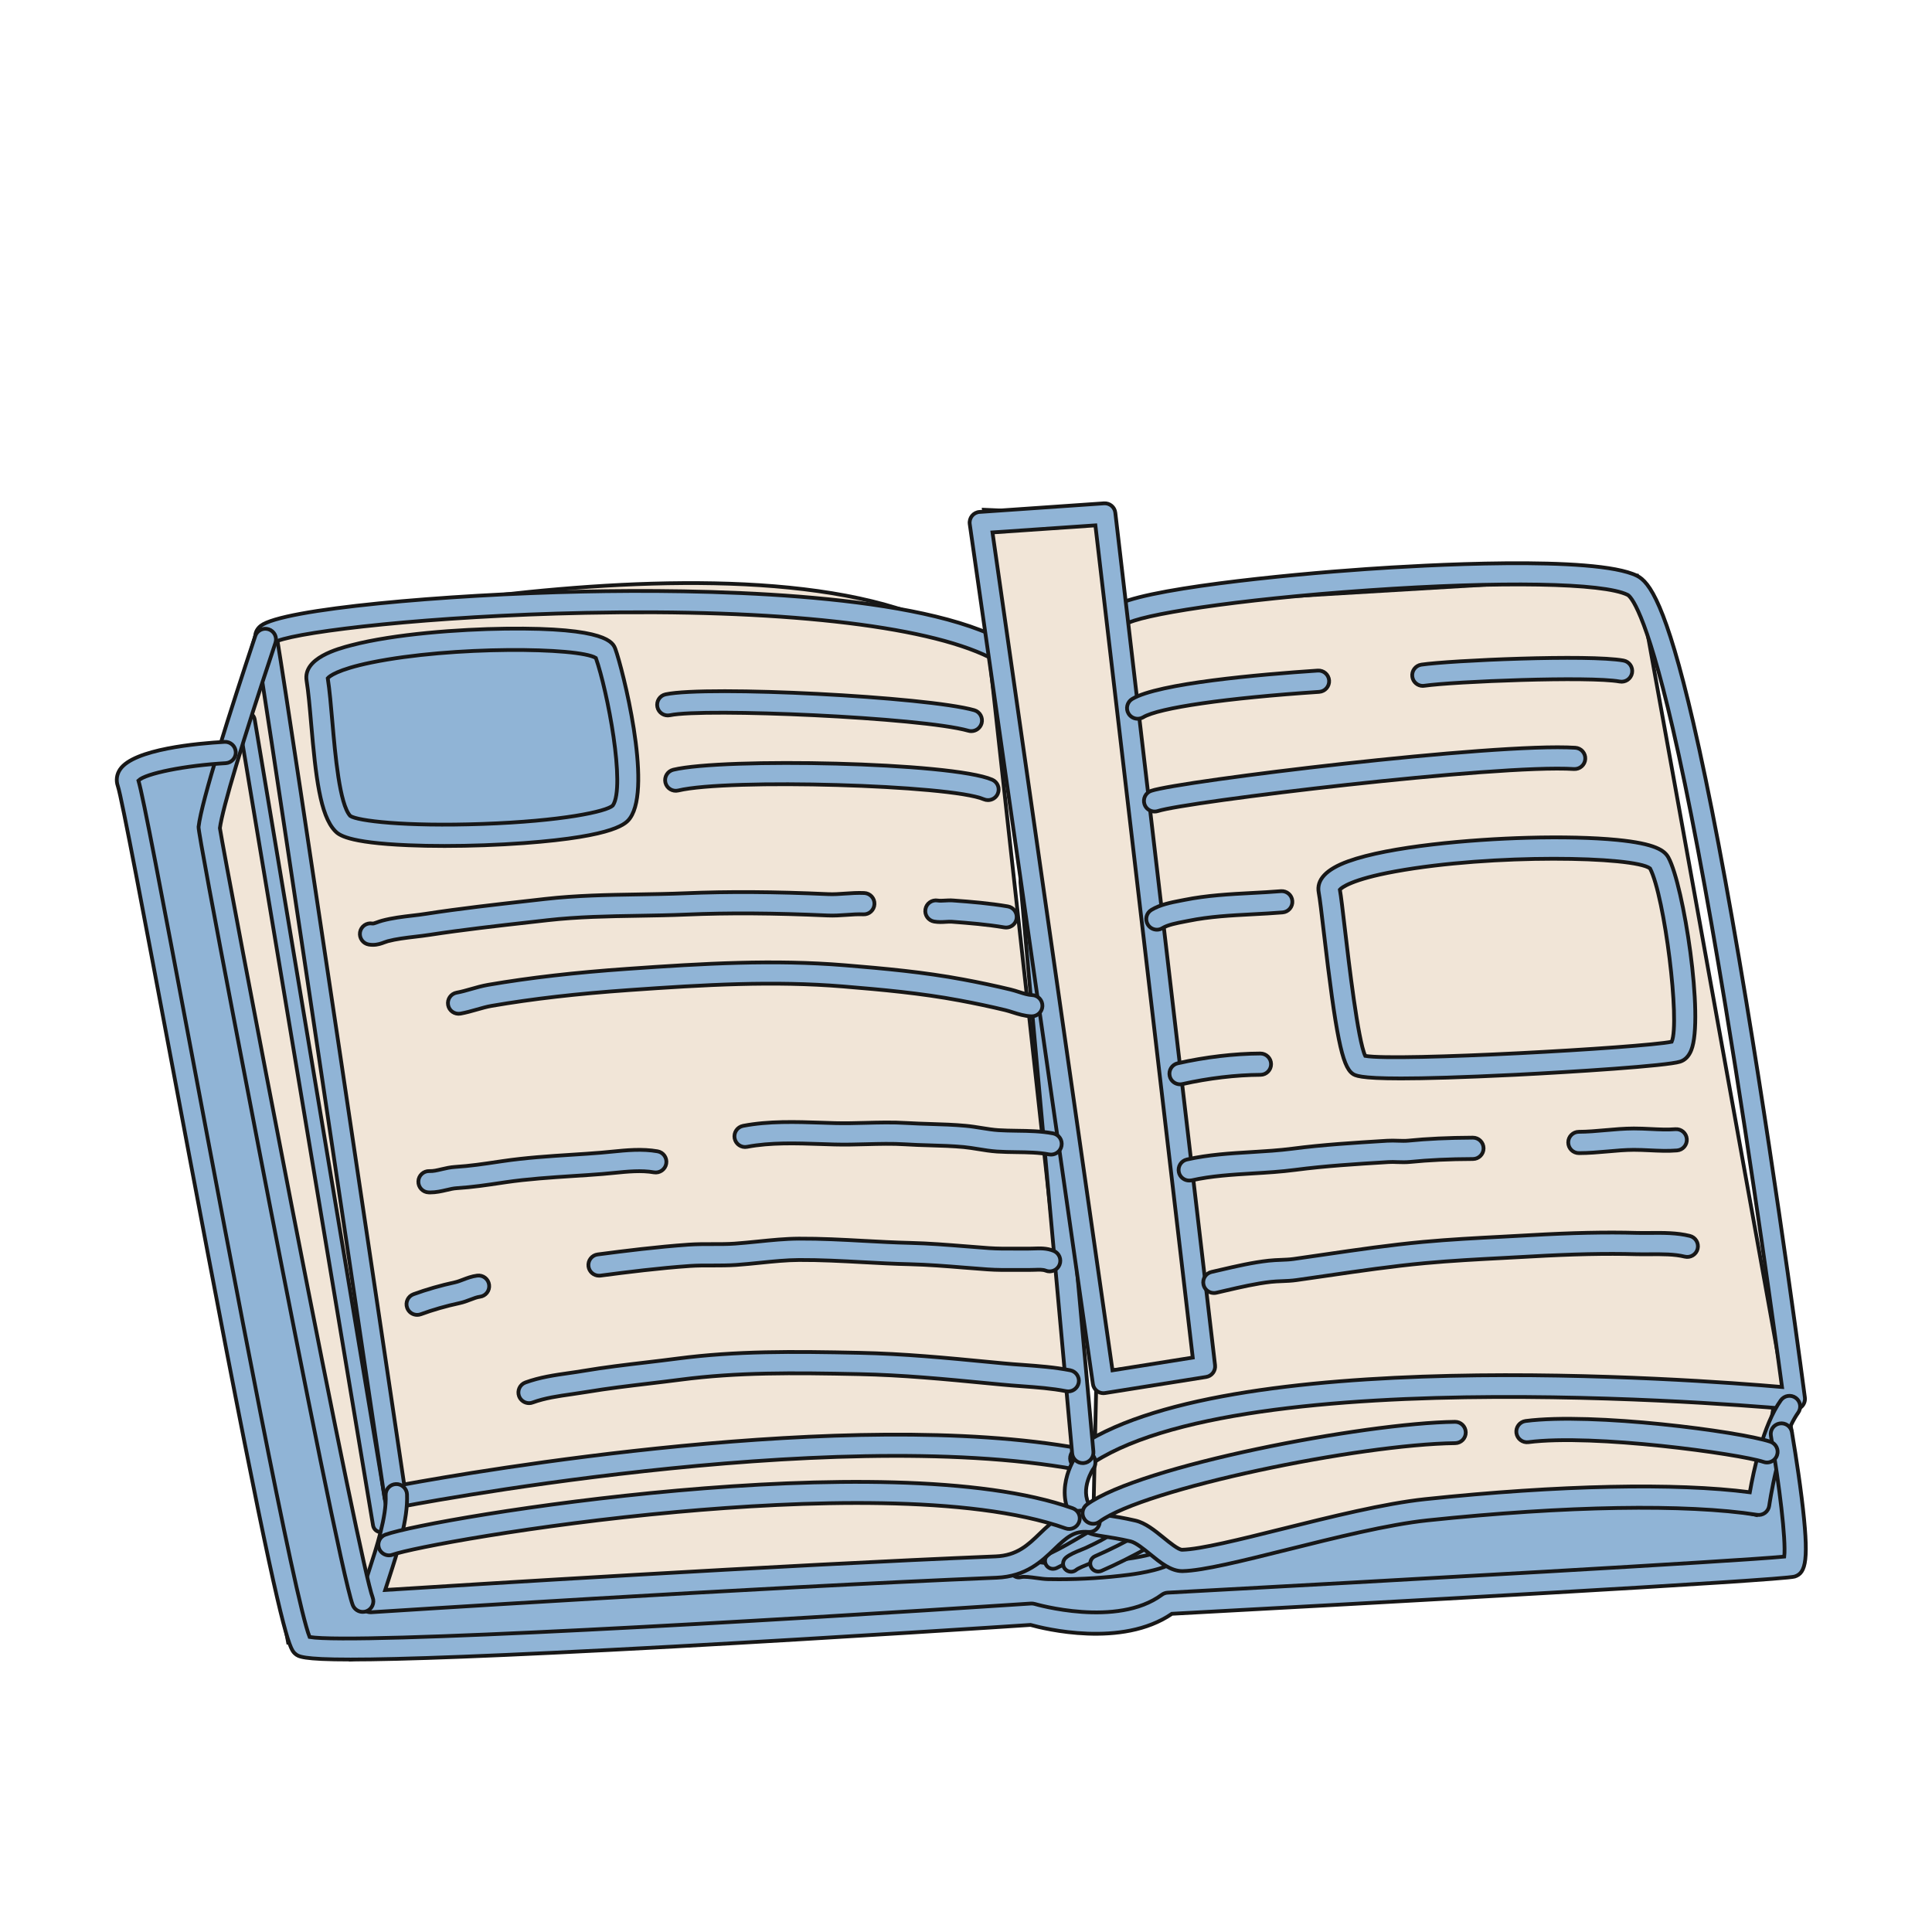 <?xml version="1.0" encoding="utf-8"?>
<!-- Generator: Adobe Illustrator 25.0.1, SVG Export Plug-In . SVG Version: 6.00 Build 0)  -->
<svg version="1.1" id="Layer_1" xmlns="http://www.w3.org/2000/svg" xmlns:xlink="http://www.w3.org/1999/xlink" x="0px" y="0px"
	 viewBox="0 0 512 512" style="enable-background:new 0 0 512 512;" xml:space="preserve">
<style type="text/css">
	.st0{fill:#F1E5D7;stroke:#171717;stroke-miterlimit:100;}
	.st1{fill:none;stroke:#171717;stroke-miterlimit:100;}
	.st2{fill:#90B4D6;stroke:#171717;stroke-miterlimit:100;}
	.st3{fill:#E1EAF1;}
	.st4{fill:#8FB3D5;}
	.st5{fill:#FEF4CC;}
	.st6{fill:#EFE3D5;}
	.st7{fill:#67C2D7;}
	.st8{fill:#90B4D6;}
	.st9{fill:#FFFFFF;}
	.st10{fill:#283033;}
	.st11{fill:#020203;}
	.st12{fill:#8CD2EF;}
	.st13{fill:#FBD2BC;}
	.st14{fill:#F8BD9D;}
	.st15{fill:#B5D1E3;}
	.st16{fill:#6FC9ED;}
	.st17{fill:#F8BD9C;}
	.st18{fill:#F18C9E;}
	.st19{opacity:0.6;fill:#FFFFFF;enable-background:new    ;}
	.st20{fill:#EEECED;}
	.st21{fill:#F8F6F7;}
	.st22{fill:#E3E0E3;}
	.st23{fill:#D5CFD4;}
	.st24{fill:#CFEBF8;}
	.st25{fill:#ACDDF2;}
</style>
<g>
	<path class="st0" d="M287.43,402.66l-23.31,15.44l-171.2,21.69L52.63,219.14l15.02-50.58c0,0,149.95-35.07,194.59,5.65
		L287.43,402.66z"/>
	<polygon class="st0" points="295.05,160.81 289.71,403.82 309.42,422.05 472.83,412.5 474.86,379.53 433.84,152.57 	"/>
	<g>
		<path class="st0" d="M293.75,363.22l-33-228.13l32.52,1.43l26.3,224.3L293.75,363.22z"/>
		<path class="st2" d="M57.63,198.44l-24.57,5.73l43.3,231.14l124.48-3.01l71.65-6.13c0,0,17.22,13.08,35.12-0.93l166.28-11.02
			l-4.28-39.03l-4.24,26.26c0,0-29.28-7.54-80.4-1.27c-28.73,3.53-69.45,17.19-74.45,11.92c-1.75-1.85-22.79-8.57-22.79-8.57
			s-13.04,8.8-20.31,10.97c-7.27,2.18-38.16-0.1-63.1,1.13c-48.51,2.4-107.4,9.3-107.4,9.3L55.04,218.05L57.63,198.44z"/>
		<path class="st2" d="M85.53,179.45l5.73,40.67c0,0,62.74,5.25,73.06-5.34c10.32-10.59-4.16-41.41-4.16-41.41
			S114.53,165.18,85.53,179.45z"/>
		<g>
			<path class="st2" d="M100.95,406.03c-1.02,0-1.91-0.73-2.09-1.77L63.31,191.31c-0.19-1.15,0.59-2.25,1.74-2.44
				c1.16-0.19,2.25,0.59,2.44,1.74l35.56,212.95c0.19,1.15-0.59,2.25-1.74,2.44C101.19,406.02,101.07,406.03,100.95,406.03z"/>
		</g>
		<g>
			<path class="st2" d="M275.13,415.43c-0.84,0-1.64-0.5-1.97-1.33c-0.44-1.09,0.09-2.32,1.18-2.76c0.29-0.12,0.57-0.33,0.93-0.61
				c0.43-0.33,0.96-0.75,1.66-1.08c0.85-0.41,1.69-0.8,2.53-1.19c1.73-0.8,3.37-1.56,5.05-2.49c0.37-0.21,0.74-0.42,1.11-0.64
				c1.62-0.96,3.45-2.05,5.78-2.14c1.18-0.05,2.16,0.86,2.2,2.03c0.05,1.17-0.86,2.16-2.03,2.2c-1.27,0.05-2.44,0.75-3.79,1.55
				c-0.41,0.24-0.81,0.48-1.23,0.71c-1.81,1-3.59,1.82-5.32,2.62c-0.82,0.38-1.64,0.76-2.48,1.16c-0.3,0.14-0.56,0.35-0.89,0.61
				c-0.49,0.38-1.11,0.86-1.95,1.2C275.66,415.38,275.39,415.43,275.13,415.43z"/>
		</g>
		<g>
			<path class="st2" d="M280.65,418.52c-0.98,0-1.96-0.01-2.93-0.03c-0.95-0.02-1.98-0.16-3.07-0.31c-1.51-0.2-3.22-0.44-4.14-0.21
				c-1.14,0.28-2.29-0.4-2.57-1.54c-0.29-1.13,0.4-2.29,1.54-2.57c1.72-0.43,3.77-0.15,5.75,0.12c0.97,0.13,1.88,0.26,2.58,0.27
				c6.89,0.14,13.9-0.24,20.84-1.13c4.48-0.59,9.13-1.79,9.93-2.58c0.79-0.87,2.12-0.93,2.99-0.14c0.87,0.79,0.93,2.13,0.14,3
				c-2.13,2.35-9.46,3.54-12.52,3.93C293.01,418.12,286.79,418.52,280.65,418.52z"/>
		</g>
		<g>
			<path class="st2" d="M279.05,415.76c-0.79,0-1.55-0.45-1.91-1.21c-0.5-1.06-0.05-2.32,1.01-2.82c3.02-1.44,5.81-3.08,8.75-4.81
				c1.98-1.16,4.02-2.37,6.13-3.49c1.03-0.55,2.32-0.16,2.87,0.87c0.55,1.03,0.16,2.32-0.87,2.87c-2.03,1.08-4.03,2.26-5.97,3.41
				c-2.9,1.71-5.9,3.47-9.09,4.99C279.66,415.7,279.35,415.76,279.05,415.76z"/>
		</g>
		<g>
			<path class="st2" d="M283.84,416.53c-0.59,0-1.18-0.25-1.6-0.73c-0.77-0.88-0.67-2.22,0.22-2.99c0.96-0.83,2.56-1.5,4.38-2.23
				c0.41-0.16,0.76-0.3,0.98-0.41c3.27-1.53,6.71-3.23,9.6-5.72c0.89-0.76,2.22-0.66,2.99,0.22c0.76,0.89,0.66,2.23-0.22,2.99
				c-3.3,2.84-7.19,4.77-10.57,6.35c-0.27,0.13-0.7,0.3-1.21,0.51c-0.87,0.35-2.68,1.07-3.18,1.5
				C284.82,416.36,284.33,416.53,283.84,416.53z"/>
		</g>
		<g>
			<path class="st2" d="M291.04,416.47c-0.82,0-1.6-0.48-1.94-1.27c-0.47-1.07,0.02-2.32,1.1-2.79c3.93-1.71,7.87-3.69,12.05-6.04
				c1.02-0.57,2.31-0.21,2.89,0.81c0.57,1.02,0.21,2.31-0.81,2.89c-4.3,2.42-8.37,4.46-12.44,6.23
				C291.61,416.41,291.32,416.47,291.04,416.47z"/>
		</g>
		<g>
			<path class="st2" d="M104.74,399.53c-0.58,0-1.15-0.18-1.63-0.52c-0.63-0.44-1.05-1.13-1.17-1.89
				C90.58,320.54,68.8,174.38,67.71,169.35c-0.28-1.29,0.24-2.61,1.41-3.51c5.74-4.47,48.8-8.3,85.42-9.07
				c30.55-0.64,85.51,0.1,110.22,12.38c1.4,0.69,1.97,2.39,1.27,3.79c-0.69,1.4-2.39,1.97-3.79,1.27
				c-17.19-8.54-56.2-12.85-107.04-11.8c-41.5,0.85-74.82,4.85-81.66,7.44c3.35,20.07,29.69,197.44,33.57,223.54
				c18.25-3.36,117.83-20.63,179.08-9.53c1.54,0.28,2.56,1.75,2.28,3.28c-0.28,1.54-1.75,2.56-3.28,2.28
				c-66.23-12-178.76,9.84-179.89,10.06C105.1,399.51,104.92,399.53,104.74,399.53z"/>
		</g>
		<g>
			<path class="st2" d="M286.42,389.29c-0.87,0-1.74-0.41-2.29-1.17c-0.92-1.26-0.63-3.03,0.63-3.95
				c38.63-28.01,164.2-18.62,187.49-16.6c-1.67-12.52-7.67-56.67-15-101.07c-5.06-30.62-9.75-55.36-13.96-73.53
				c-7.28-31.47-11.24-34.96-11.96-35.33c-6.44-3.18-33.41-3.65-68.72-1.2c-35.64,2.47-60.72,6.53-64.37,9.03
				c-1.29,0.88-3.05,0.55-3.93-0.73s-0.55-3.05,0.73-3.93c6.87-4.7,45.46-8.51,67.17-10.01c13.99-0.97,60.51-3.71,71.61,1.78
				c3.29,1.62,7.64,7.51,14.91,38.89c4.23,18.26,8.96,43.13,14.05,73.92c8.66,52.36,15.46,104.44,15.53,104.96
				c0.11,0.85-0.17,1.71-0.77,2.33c-0.6,0.62-1.44,0.94-2.3,0.85c-1.47-0.14-147.14-13.78-187.16,15.23
				C287.58,389.11,287,389.29,286.42,389.29z"/>
		</g>
		<g>
			<path class="st2" d="M313.28,416.36c-3,0-5.79-2.27-8.49-4.47c-1.78-1.45-3.8-3.09-5.17-3.41c-3.01-0.69-5.12-1.01-6.82-1.27
				c-2.81-0.43-4.66-0.71-6.38-2.28c-7.82-7.1-2.81-17.05-1.15-19.14c0.93-1.16,2.63-1.44,3.85-0.59c1.22,0.85,1.53,2.6,0.76,3.88
				c-0.08,0.14-0.18,0.27-0.28,0.39c-0.72,1.18-3.98,7.1,0.62,11.28c0.43,0.39,1.19,0.53,3.43,0.87c1.7,0.26,4.03,0.61,7.24,1.35
				c2.65,0.61,5.1,2.61,7.47,4.53c1.57,1.28,3.93,3.2,4.91,3.2c4.84-0.11,15.38-2.74,26.53-5.52c12.73-3.17,27.16-6.76,37.89-7.89
				c35.43-3.73,66.51-4.38,86.03-1.83c0.97-5.54,3.54-17.84,8.22-24.37c0.91-1.27,2.67-1.56,3.94-0.65
				c1.27,0.91,1.56,2.67,0.65,3.94c-5.21,7.28-7.64,24.49-7.67,24.66c-0.1,0.75-0.51,1.43-1.11,1.88c-0.61,0.45-1.37,0.64-2.12,0.52
				c-18.81-2.93-50.64-2.39-87.35,1.47c-10.34,1.09-24.56,4.63-37.11,7.76c-11.97,2.98-22.3,5.56-27.75,5.69
				C313.37,416.36,313.33,416.36,313.28,416.36z"/>
		</g>
		<g>
			<path class="st2" d="M98.22,427.26c-0.84,0-1.64-0.37-2.18-1.03c-0.58-0.7-0.79-1.64-0.55-2.51c0.55-2.1,1.36-4.59,2.22-7.23
				c2.12-6.52,4.76-14.63,4.5-20.24c-0.07-1.56,1.14-2.88,2.7-2.95c1.54-0.08,2.88,1.14,2.95,2.7c0.3,6.64-2.51,15.29-4.77,22.24
				c-0.35,1.07-0.69,2.12-1.01,3.12c19.42-1.23,104.5-6.57,161.81-8.9c5.65-0.23,8.56-3.05,11.65-6.03
				c3.24-3.12,6.9-6.67,13.35-6.08c1.55,0.14,2.7,1.51,2.56,3.07c-0.14,1.55-1.51,2.71-3.07,2.56c-3.68-0.33-5.69,1.41-8.91,4.52
				c-3.37,3.25-7.55,7.3-15.35,7.61c-64.65,2.63-164.71,9.09-165.71,9.15C98.35,427.26,98.29,427.26,98.22,427.26z"/>
		</g>
		<g>
			<path class="st2" d="M96.12,427.17c-1.14,0-2.22-0.7-2.65-1.83c-2.29-6.1-13.27-61.31-22.08-106.56
				c-0.19-0.98-18.98-97.75-18.77-99.64c0.77-6.87,8.59-31.3,15.02-50.58c0.49-1.48,2.1-2.28,3.57-1.79
				c1.48,0.49,2.28,2.1,1.79,3.57c-8.79,26.37-14,43.76-14.73,49.12c0.66,4.33,9.46,50.98,18.96,99.76
				c12.04,61.82,19.88,99.77,21.53,104.14c0.55,1.46-0.19,3.09-1.65,3.64C96.79,427.12,96.45,427.17,96.12,427.17z"/>
		</g>
		<g>
			<path class="st2" d="M286.94,387.74c-1.44,0-2.68-1.1-2.81-2.57l-13.7-151.3c-0.14-1.55,1.01-2.93,2.56-3.07
				c1.54-0.15,2.93,1.01,3.07,2.56l13.7,151.3c0.14,1.55-1.01,2.93-2.56,3.07C287.11,387.74,287.03,387.74,286.94,387.74z"/>
		</g>
		<g>
			<path class="st2" d="M292.43,369.21c-0.6,0-1.19-0.19-1.68-0.55c-0.61-0.45-1.01-1.12-1.12-1.87l-32.64-227.9
				c-0.11-0.78,0.11-1.57,0.6-2.18c0.49-0.61,1.22-0.99,2-1.04l32.98-2.28c1.51-0.1,2.83,0.99,3,2.49l26.43,225.91
				c0.18,1.51-0.87,2.88-2.36,3.12l-26.78,4.26C292.72,369.2,292.58,369.21,292.43,369.21z M263.02,141.1l31.8,222.05l21.27-3.38
				l-25.8-220.54L263.02,141.1z"/>
		</g>
		<g>
			<path class="st2" d="M92.92,439.79c-12.9,0-13.87-0.83-14.64-1.49c-1.31-1.11-2.79-2.36-13.5-56.17
				c-6.09-30.61-13.26-68.66-19.59-102.22c-6.66-35.33-12.95-68.7-13.96-71.59c-0.52-1.51-0.32-3.07,0.58-4.41
				c3.62-5.41,20.57-6.91,27.69-7.31c1.57-0.09,2.89,1.11,2.98,2.67c0.09,1.56-1.11,2.89-2.67,2.98c-10.71,0.6-21.21,2.71-23.12,4.6
				c1.29,4.42,6.01,29.33,14.06,72.03c10.94,58.05,27.33,145.01,31.3,154.94c11.78,2.03,119.8-4.13,191.17-8.87
				c0.34-0.02,0.68,0.02,1,0.11c0.22,0.06,21.8,6.36,33.69-2.44c0.44-0.33,0.98-0.52,1.53-0.55c60.74-3.28,151.14-8.36,163.41-9.56
				c0.49-4.39-1.35-19.35-3.54-32c-0.27-1.54,0.76-3,2.3-3.27c1.54-0.27,3,0.76,3.27,2.3c0.01,0.09,1.5,8.68,2.57,17.29
				c2.08,16.77,1.12,20.03-1.83,20.97c-3.22,1.03-115.82,7.21-165.05,9.87c-13.24,9.08-33.87,3.95-37.46,2.95
				c-5.16,0.34-49.76,3.27-94.36,5.72C130.51,438.96,105.78,439.79,92.92,439.79z"/>
		</g>
		<g>
			<path class="st2" d="M103.1,412.19c-1.16,0-2.24-0.72-2.66-1.87c-0.53-1.47,0.23-3.09,1.7-3.62c12.46-4.5,133.29-24.35,182.13-7
				c1.47,0.52,2.24,2.14,1.72,3.61c-0.52,1.47-2.14,2.24-3.61,1.72c-25.34-9-69.97-7.33-102.95-4.35
				c-38.14,3.45-70.53,9.59-75.37,11.33C103.74,412.13,103.42,412.19,103.1,412.19z"/>
		</g>
		<g>
			<path class="st2" d="M289.71,403.82c-0.87,0-1.73-0.4-2.28-1.16c-0.92-1.26-0.65-3.03,0.61-3.95
				c13.97-10.23,73.48-21.6,97.54-21.91c1.54-0.03,2.84,1.23,2.86,2.79c0.02,1.56-1.23,2.84-2.79,2.86
				c-25.45,0.32-82.23,12-94.27,20.81C290.87,403.65,290.29,403.82,289.71,403.82z"/>
		</g>
		<g>
			<path class="st2" d="M468.27,387.58c-0.3,0-0.59-0.05-0.89-0.15c-6.47-2.14-45.09-7.47-62.35-5.24c-1.54,0.2-2.96-0.89-3.17-2.44
				c-0.2-1.55,0.89-2.96,2.44-3.17c17.84-2.31,56.65,2.76,64.85,5.48c1.48,0.49,2.29,2.09,1.79,3.57
				C470.56,386.82,469.45,387.58,468.27,387.58z"/>
		</g>
		<g>
			<path class="st2" d="M117.83,224.19c-3.34,0-6.57-0.06-9.59-0.19c-16.45-0.68-18.54-2.86-19.44-3.79
				c-3.96-4.13-5.13-14.38-6.34-28.41c-0.37-4.34-0.73-8.43-1.21-11.41c-0.98-6.03,8.33-8.47,11.84-9.39
				c11.49-3.01,28.64-4.24,40.85-4.4c27.03-0.34,28.52,3.7,29.15,5.43c1.8,4.92,9.87,36.36,3.89,44.76
				c-0.94,1.32-3.43,4.82-28.17,6.64C131.96,223.93,124.68,224.19,117.83,224.19z M92.82,216.23c1.9,1.29,14.26,2.85,35.05,2.12
				c21.15-0.75,32.9-3.3,34.53-4.88c3.45-5.02-1.43-30.4-4.49-39.1c-4.5-2.82-37.93-3.21-59.5,1.2c-9.08,1.86-11.17,3.71-11.55,4.16
				c0.49,3.15,0.85,7.25,1.22,11.59C88.84,200.01,89.97,213.13,92.82,216.23z"/>
		</g>
		<g>
			<path class="st2" d="M257.4,193.76c-0.26,0-0.51-0.03-0.77-0.11c-12.49-3.54-70.05-6.03-79.07-4.11
				c-1.53,0.33-3.03-0.65-3.35-2.18c-0.32-1.53,0.65-3.03,2.18-3.35c11.1-2.35,69.19,0.63,81.79,4.2c1.5,0.42,2.37,1.99,1.95,3.49
				C259.76,192.95,258.63,193.76,257.4,193.76z"/>
		</g>
		<g>
			<path class="st2" d="M261.82,212.04c-0.38,0-0.76-0.08-1.12-0.23c-8.75-3.79-67.77-5.49-80.95-2.32
				c-1.52,0.36-3.04-0.57-3.41-2.09c-0.36-1.52,0.57-3.04,2.09-3.41c13.3-3.19,73.8-2.01,84.52,2.64c1.43,0.62,2.09,2.28,1.47,3.72
				C263.96,211.41,262.92,212.04,261.82,212.04z"/>
		</g>
		<g>
			<path class="st2" d="M371.27,285.8c-11.07,0-12.18-0.8-12.84-1.27c-2.76-1.98-4.4-10.06-7.62-37.6
				c-0.56-4.77-1.04-8.88-1.33-10.36c-0.66-3.4,1.96-6.2,7.8-8.31c10.92-3.95,32.43-5.83,47.54-6.24
				c9.06-0.25,17.47-0.05,23.68,0.56c10.3,1.01,12.65,2.85,13.65,4.68c4.02,7.34,9.46,42.53,6.05,51.04
				c-0.64,1.61-1.64,2.63-2.95,3.05c-3.55,1.13-28.6,2.73-43.56,3.48C387.13,285.54,377.58,285.8,371.27,285.8z M361.8,279.82
				c8.35,1.49,73.2-2.14,81.22-3.75c2.24-5.2-1.86-38.43-5.74-45.93c-4.19-3.19-41.67-3.91-67.54,0.8
				c-11.63,2.12-14.2,4.3-14.66,4.82c0.32,1.8,0.75,5.49,1.34,10.51C357.47,255.23,359.87,275.77,361.8,279.82z"/>
		</g>
		<g>
			<path class="st2" d="M301.5,190.48c-0.96,0-1.89-0.49-2.42-1.36c-0.81-1.33-0.38-3.07,0.95-3.88c6.87-4.16,33.77-6.5,49.19-7.53
				c1.56-0.1,2.9,1.08,3.01,2.63c0.1,1.56-1.08,2.9-2.63,3.01c-24.63,1.64-42.5,4.22-46.64,6.73
				C302.5,190.34,302,190.48,301.5,190.48z"/>
		</g>
		<g>
			<path class="st2" d="M377.07,181.77c-1.38,0-2.59-1.01-2.79-2.42c-0.23-1.54,0.84-2.98,2.39-3.21
				c7.62-1.12,44.42-2.76,53.57-1.09c1.54,0.28,2.55,1.75,2.27,3.29c-0.28,1.54-1.75,2.55-3.29,2.27c-7.96-1.45-44.06,0-51.74,1.12
				C377.35,181.76,377.21,181.77,377.07,181.77z"/>
		</g>
		<g>
			<path class="st2" d="M305.98,215.07c-1.18,0-2.29-0.75-2.68-1.93c-0.49-1.48,0.31-3.08,1.79-3.57
				c7.74-2.57,90.96-12.77,112.38-11.41c1.56,0.1,2.74,1.44,2.64,3c-0.1,1.56-1.44,2.72-3,2.64c-20.24-1.29-102.9,8.69-110.24,11.13
				C306.58,215.03,306.27,215.07,305.98,215.07z"/>
		</g>
		<g>
			<path class="st2" d="M306.6,246.38c-0.96,0-1.89-0.49-2.42-1.37c-0.81-1.34-0.38-3.07,0.96-3.88c2.34-1.41,5.2-1.96,7.72-2.45
				c0.35-0.07,0.7-0.13,1.03-0.2c5.98-1.2,12.02-1.52,17.87-1.83c2.53-0.13,5.14-0.27,7.68-0.48c1.55-0.13,2.92,1.03,3.04,2.59
				c0.13,1.55-1.03,2.92-2.59,3.04c-2.62,0.22-5.28,0.35-7.84,0.49c-5.9,0.31-11.48,0.6-17.05,1.73c-0.35,0.07-0.71,0.14-1.08,0.21
				c-2.06,0.4-4.39,0.84-5.87,1.73C307.6,246.25,307.09,246.38,306.6,246.38z"/>
		</g>
		<g>
			<path class="st2" d="M312.73,287.36c-1.29,0-2.46-0.89-2.75-2.2c-0.34-1.52,0.61-3.04,2.13-3.38c7.25-1.64,15.03-2.56,21.9-2.59
				c1.57,0,2.83,1.26,2.84,2.81c0.01,1.56-1.25,2.83-2.81,2.84c-6.47,0.03-13.81,0.9-20.67,2.45
				C313.15,287.34,312.94,287.36,312.73,287.36z"/>
		</g>
		<g>
			<path class="st2" d="M315.16,312.86c-1.29,0-2.46-0.89-2.75-2.2c-0.34-1.52,0.61-3.04,2.13-3.38c5.65-1.28,11.5-1.63,17.15-1.97
				c3.59-0.22,7.3-0.44,10.82-0.9c8.14-1.06,16.53-1.57,24.64-2.07l0.49-0.03c0.99-0.06,1.94-0.03,2.87,0
				c0.95,0.03,1.85,0.06,2.66-0.02c5.03-0.51,10.64-0.77,17.15-0.8c1.57,0,2.83,1.26,2.84,2.82c0.01,1.56-1.25,2.83-2.82,2.84
				c-6.33,0.02-11.76,0.28-16.6,0.77c-1.19,0.12-2.33,0.08-3.43,0.05c-0.82-0.03-1.6-0.06-2.32-0.01l-0.5,0.03
				c-8.02,0.49-16.31,1-24.25,2.04c-3.72,0.49-7.53,0.72-11.21,0.94c-5.43,0.33-11.04,0.66-16.24,1.84
				C315.57,312.83,315.36,312.86,315.16,312.86z"/>
		</g>
		<g>
			<path class="st2" d="M418.43,305.59c-1.56,0-2.82-1.26-2.83-2.82c-0.01-1.56,1.26-2.83,2.82-2.83c2.31-0.01,4.61-0.21,7.05-0.43
				c2.44-0.22,4.96-0.44,7.5-0.45c1.51-0.01,3.03,0.07,4.5,0.14c2.28,0.11,4.43,0.22,6.51,0.05c1.57-0.12,2.92,1.04,3.04,2.59
				c0.12,1.56-1.04,2.92-2.59,3.04c-2.44,0.2-4.88,0.08-7.24-0.03c-1.46-0.07-2.83-0.13-4.21-0.13c-2.3,0.01-4.59,0.21-7.01,0.43
				C423.53,305.36,421,305.59,418.43,305.59C418.44,305.59,418.44,305.59,418.43,305.59z"/>
		</g>
		<g>
			<path class="st2" d="M321.69,342.66c-1.29,0-2.46-0.89-2.75-2.2c-0.35-1.52,0.61-3.04,2.13-3.38c0.77-0.17,1.55-0.36,2.34-0.54
				c4.16-0.97,8.47-1.97,12.79-2.45c1.11-0.12,2.21-0.17,3.27-0.21c1.18-0.05,2.29-0.09,3.35-0.24c2.72-0.38,5.44-0.78,8.16-1.18
				c8.56-1.25,17.41-2.54,26.21-3.35c7.02-0.65,14.15-1.02,21.04-1.38c2.41-0.13,4.81-0.25,7.21-0.39
				c11.14-0.64,20.14-0.84,28.34-0.61c1.12,0.03,2.28,0.02,3.5,0.01c3.49-0.03,7.1-0.06,10.54,0.79c1.51,0.37,2.44,1.9,2.07,3.42
				c-0.37,1.51-1.9,2.44-3.42,2.07c-2.75-0.68-6-0.65-9.14-0.63c-1.22,0.01-2.48,0.02-3.7-0.01c-8.04-0.22-16.9-0.03-27.87,0.6
				c-2.41,0.14-4.82,0.27-7.24,0.39c-6.84,0.36-13.91,0.73-20.82,1.37c-8.65,0.8-17.43,2.08-25.91,3.31
				c-2.73,0.4-5.46,0.8-8.19,1.18c-1.33,0.19-2.64,0.24-3.9,0.29c-1.01,0.04-1.96,0.08-2.86,0.18c-3.99,0.45-8.13,1.41-12.14,2.34
				c-0.8,0.19-1.58,0.37-2.37,0.55C322.11,342.64,321.9,342.66,321.69,342.66z"/>
		</g>
		<g>
			<path class="st2" d="M98.81,250.4c-0.34,0-0.7-0.03-1.08-0.09c-1.54-0.26-2.57-1.72-2.32-3.26c0.26-1.54,1.72-2.58,3.26-2.31
				c0.24,0.04,0.48-0.03,1.23-0.3c0.4-0.15,0.86-0.32,1.39-0.46c2.61-0.7,5.34-1.03,7.99-1.34c1.28-0.15,2.49-0.29,3.66-0.48
				c9.07-1.4,18.27-2.43,27.16-3.43l4.41-0.5c8.22-0.93,16.58-1.07,24.66-1.2c4.1-0.07,8.34-0.14,12.48-0.31
				c11.4-0.48,23.45-0.41,37.92,0.24c1.41,0.06,2.86-0.04,4.38-0.15c1.63-0.11,3.32-0.23,5.09-0.15c1.56,0.07,2.77,1.39,2.7,2.95
				c-0.07,1.56-1.4,2.78-2.95,2.7c-1.45-0.06-2.9,0.04-4.45,0.15c-1.62,0.11-3.29,0.23-5.03,0.15c-14.3-0.64-26.2-0.72-37.43-0.24
				c-4.21,0.18-8.49,0.25-12.62,0.32c-7.95,0.13-16.17,0.27-24.12,1.17l-4.41,0.5c-8.84,0.99-17.97,2.02-26.93,3.39
				c-1.27,0.2-2.59,0.35-3.86,0.5c-2.44,0.29-4.96,0.59-7.18,1.18c-0.28,0.08-0.58,0.19-0.89,0.3
				C101.08,250.03,100.07,250.4,98.81,250.4z"/>
		</g>
		<g>
			<path class="st2" d="M266.63,245.81c-0.16,0-0.32-0.01-0.48-0.04c-4.55-0.77-9.36-1.16-13.91-1.5c-0.46-0.03-0.99-0.01-1.55,0.03
				c-0.93,0.06-1.98,0.12-3.14-0.08c-1.54-0.27-2.57-1.73-2.3-3.27s1.73-2.57,3.27-2.3c0.51,0.09,1.13,0.05,1.84,0.01
				c0.69-0.04,1.47-0.09,2.3-0.02c4.67,0.34,9.64,0.75,14.43,1.57c1.54,0.26,2.57,1.72,2.31,3.26
				C269.18,244.83,267.99,245.81,266.63,245.81z"/>
		</g>
		<g>
			<path class="st2" d="M273.43,269.34c-0.03,0-0.06,0-0.09,0c-1.8-0.06-3.49-0.6-4.98-1.07c-0.68-0.22-1.33-0.42-1.93-0.57
				c-3.95-0.95-8.06-1.82-12.2-2.59c-10.17-1.9-20.39-2.83-30.83-3.69c-18.4-1.51-36.56-0.46-56.68,0.96
				c-13.92,0.98-25.49,2.31-36.4,4.18c-1.3,0.22-2.58,0.59-3.95,0.98c-1.39,0.4-2.82,0.8-4.34,1.08c-1.53,0.27-3.01-0.75-3.28-2.28
				c-0.28-1.54,0.75-3.01,2.28-3.28c1.24-0.22,2.48-0.58,3.78-0.95c1.45-0.42,2.96-0.84,4.55-1.12c11.09-1.9,22.84-3.25,36.95-4.24
				c20.36-1.43,38.74-2.49,57.54-0.95c10.6,0.87,20.98,1.82,31.41,3.77c4.24,0.79,8.44,1.68,12.48,2.65
				c0.8,0.19,1.58,0.44,2.33,0.68c1.25,0.4,2.43,0.77,3.45,0.81c1.56,0.05,2.78,1.36,2.73,2.92
				C276.2,268.13,274.95,269.34,273.43,269.34z"/>
		</g>
		<g>
			<path class="st2" d="M113.98,316.01c-0.13,0-0.25,0-0.38-0.01c-1.56-0.05-2.78-1.36-2.73-2.92s1.36-2.78,2.92-2.73
				c1.01,0.05,2.04-0.21,3.24-0.49c1.09-0.26,2.33-0.54,3.66-0.62c3.85-0.24,7.58-0.8,11.52-1.39l0.96-0.14
				c6.08-0.9,12.35-1.31,18.41-1.7c2.53-0.16,5.15-0.33,7.68-0.54c0.94-0.08,1.9-0.17,2.87-0.27c3.97-0.4,8.07-0.8,12.13-0.09
				c1.54,0.27,2.57,1.73,2.3,3.27c-0.27,1.54-1.74,2.56-3.27,2.3c-3.29-0.58-7-0.21-10.59,0.15c-1.01,0.1-2,0.2-2.98,0.28
				c-2.58,0.21-5.22,0.38-7.77,0.54c-5.95,0.39-12.1,0.79-17.95,1.65l-0.95,0.14c-4.07,0.61-7.91,1.18-12.01,1.44
				c-0.86,0.05-1.76,0.26-2.72,0.49C117.03,315.67,115.58,316.01,113.98,316.01z"/>
		</g>
		<g>
			<path class="st2" d="M278.54,305.98c-0.18,0-0.36-0.02-0.55-0.05c-2.65-0.52-5.7-0.56-8.65-0.6c-1.69-0.02-3.44-0.05-5.12-0.16
				c-1.71-0.12-3.38-0.38-4.99-0.65c-1.34-0.22-2.6-0.42-3.85-0.54c-2.92-0.27-5.98-0.37-8.93-0.45c-2.14-0.06-4.35-0.13-6.53-0.27
				c-3.44-0.22-6.98-0.12-10.41-0.03c-2.73,0.07-5.55,0.15-8.37,0.07c-1.15-0.03-2.32-0.07-3.5-0.11
				c-6.62-0.22-13.47-0.45-19.65,0.73c-1.53,0.3-3.01-0.71-3.31-2.25c-0.29-1.53,0.71-3.01,2.25-3.31c6.8-1.3,13.97-1.06,20.9-0.83
				c1.17,0.04,2.32,0.08,3.47,0.11c2.67,0.07,5.41,0,8.07-0.07c3.55-0.09,7.22-0.19,10.91,0.04c2.09,0.13,4.25,0.19,6.35,0.26
				c3.04,0.09,6.19,0.19,9.28,0.48c1.43,0.13,2.85,0.36,4.23,0.58c1.56,0.25,3.03,0.49,4.47,0.58c1.54,0.1,3.13,0.12,4.82,0.15
				c3.2,0.04,6.5,0.09,9.65,0.7c1.53,0.3,2.53,1.78,2.23,3.32C281.05,305.05,279.86,305.98,278.54,305.98z"/>
		</g>
		<g>
			<path class="st2" d="M158.75,338.07c-1.4,0-2.61-1.04-2.8-2.46c-0.2-1.55,0.89-2.97,2.43-3.17c7.26-0.95,15.71-2.01,24.12-2.6
				c2.12-0.14,4.23-0.15,6.27-0.14c2.06,0,4,0.01,5.95-0.13c2.02-0.14,4.12-0.36,6.15-0.56c3.55-0.36,7.22-0.74,10.86-0.76
				c5.75-0.03,11.57,0.28,17.19,0.59c4.04,0.22,8.21,0.45,12.3,0.54c4.95,0.12,9.89,0.52,14.67,0.9c2.06,0.17,4.11,0.33,6.18,0.48
				c2.29,0.16,4.72,0.15,7.08,0.14c1.17-0.01,2.33-0.01,3.48,0c0.42,0.01,0.86-0.01,1.3-0.03c1.62-0.06,3.46-0.14,5.31,0.62
				c1.44,0.59,2.13,2.25,1.54,3.69c-0.59,1.44-2.25,2.13-3.69,1.54c-0.7-0.29-1.78-0.24-2.93-0.2c-0.54,0.02-1.07,0.04-1.6,0.03
				c-1.11-0.01-2.25-0.01-3.38,0c-2.46,0.01-5.01,0.03-7.51-0.15c-2.08-0.15-4.16-0.31-6.23-0.48c-4.7-0.38-9.55-0.77-14.34-0.89
				c-4.17-0.09-8.39-0.32-12.48-0.54c-5.54-0.3-11.26-0.61-16.85-0.58c-3.37,0.02-6.9,0.38-10.31,0.73
				c-2.07,0.21-4.22,0.43-6.34,0.58c-2.14,0.15-4.28,0.14-6.35,0.15c-2.04-0.01-3.96-0.01-5.88,0.12
				c-8.25,0.57-16.59,1.62-23.77,2.56C159,338.07,158.88,338.07,158.75,338.07z"/>
		</g>
		<g>
			<path class="st2" d="M110.55,348.46c-1.15,0-2.24-0.71-2.65-1.86c-0.54-1.47,0.22-3.09,1.69-3.62c3.48-1.27,7.19-2.33,11.01-3.16
				c0.65-0.14,1.34-0.41,2.08-0.69c1.1-0.42,2.35-0.9,3.78-1.08c1.55-0.2,2.96,0.89,3.16,2.44s-0.89,2.96-2.44,3.16
				c-0.77,0.1-1.61,0.42-2.49,0.76c-0.86,0.33-1.83,0.7-2.9,0.93c-3.57,0.77-7.03,1.76-10.27,2.95
				C111.2,348.41,110.87,348.46,110.55,348.46z"/>
		</g>
		<g>
			<path class="st2" d="M140.21,371.85c-1.15,0-2.24-0.72-2.66-1.86c-0.53-1.47,0.23-3.09,1.69-3.62c3.83-1.39,7.74-1.95,11.53-2.49
				c1.26-0.18,2.56-0.36,3.81-0.58c5.58-0.94,11.22-1.61,16.68-2.25c2.75-0.33,5.59-0.66,8.39-1.03
				c15.45-2.01,30.31-1.89,48.14-1.51c11.72,0.25,22.86,1.32,34.65,2.46l3.46,0.33c1.74,0.17,3.52,0.3,5.25,0.42
				c4.08,0.3,8.29,0.61,12.48,1.42c1.53,0.3,2.53,1.78,2.24,3.31c-0.3,1.53-1.77,2.54-3.31,2.24c-3.86-0.75-7.73-1.03-11.82-1.33
				c-1.76-0.13-3.57-0.26-5.37-0.44l-3.46-0.33c-11.68-1.13-22.72-2.19-34.22-2.43c-17.59-0.37-32.24-0.5-47.29,1.46
				c-2.83,0.37-5.69,0.71-8.46,1.04c-5.39,0.64-10.96,1.3-16.41,2.21c-1.33,0.22-2.66,0.41-3.95,0.6c-3.66,0.52-7.12,1.01-10.4,2.2
				C140.86,371.8,140.53,371.85,140.21,371.85z"/>
		</g>
	</g>
</g>
</svg>
